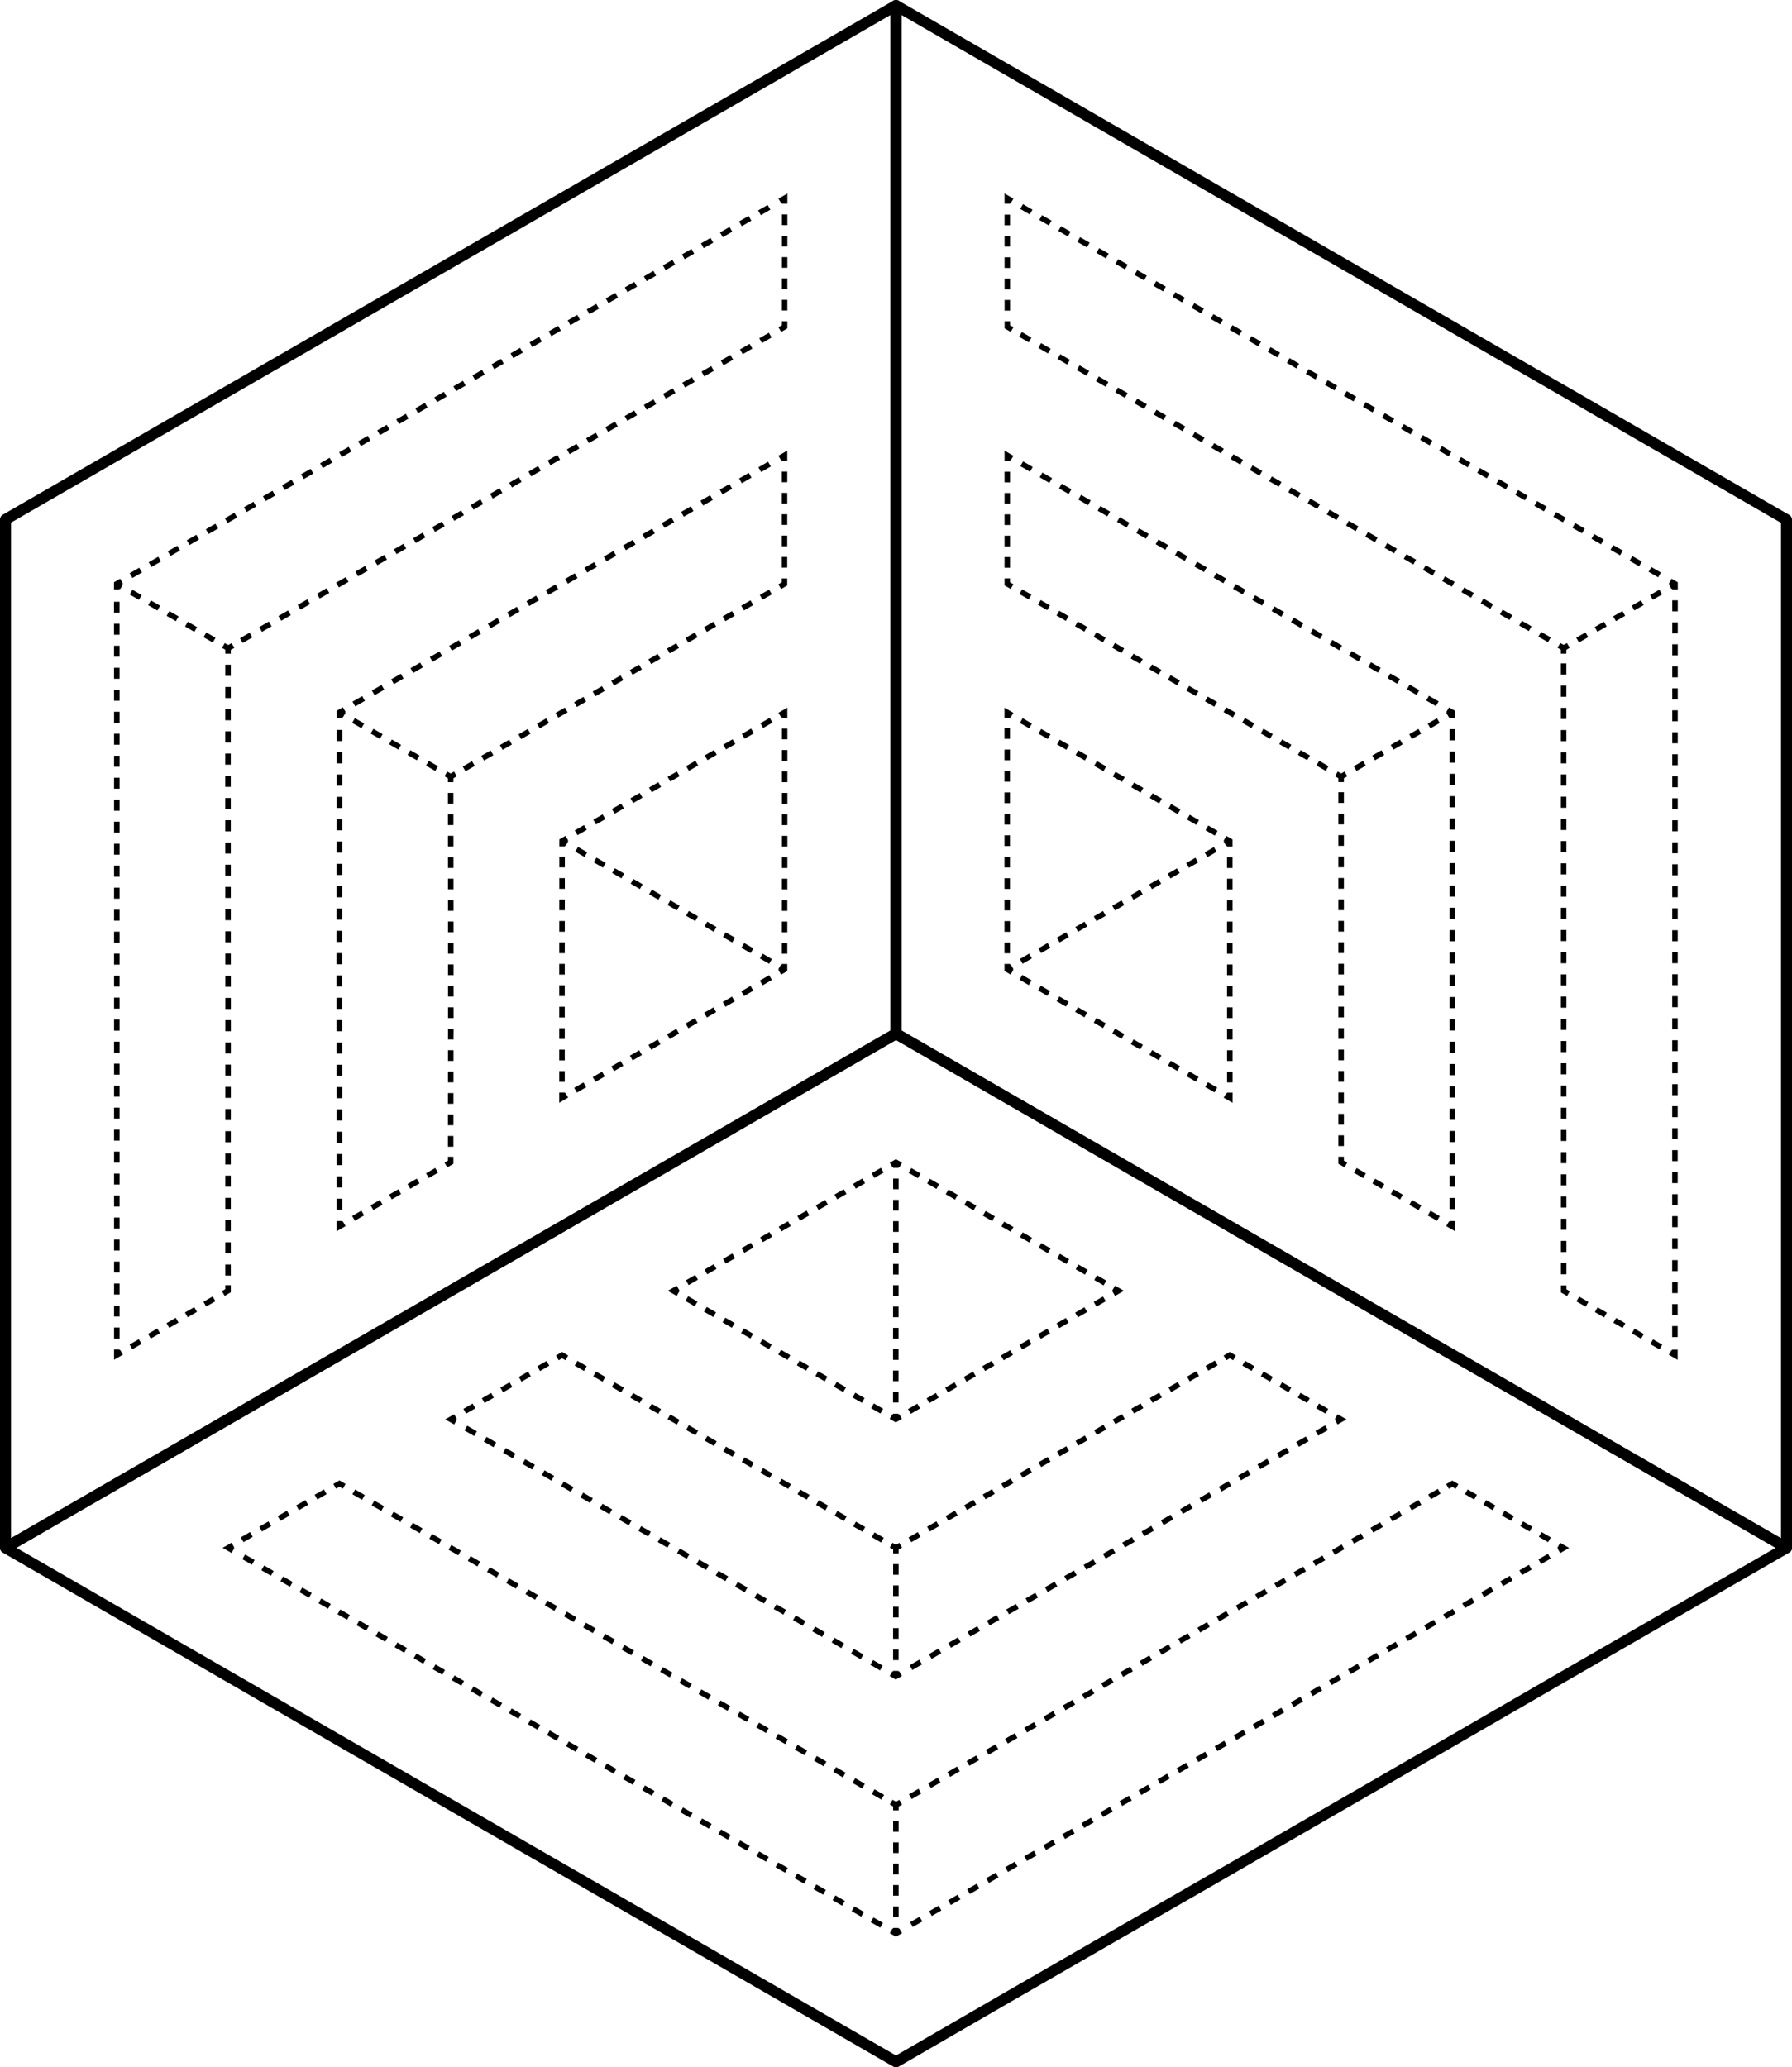 <svg id="a939980e-3bc3-472d-badd-e7110fd3b98b" data-name="Layer 1" xmlns="http://www.w3.org/2000/svg" viewBox="0 0 326 376"><defs><style>.a2c285d6-9c86-4063-89f9-486573e61510,.a69cbf87-cff6-4595-a5d0-7ab03d862495,.ad8c54d6-eabb-442b-aa0f-ce5f42cb1e5e,.b9e690e9-9187-4962-abcd-e3745cdf14c4,.bf8dd656-ece9-4e8e-ae95-e00d68854fbb,.f05e4189-9a01-4f39-bb8e-02d96b0b3beb,.f95075e6-c0b9-48f2-947b-8ede788b62a5,.fb0fbce0-fb46-4bf5-b998-bb806ad91f8b{fill:none;}.a2c285d6-9c86-4063-89f9-486573e61510,.a69cbf87-cff6-4595-a5d0-7ab03d862495,.b9e690e9-9187-4962-abcd-e3745cdf14c4,.bf8dd656-ece9-4e8e-ae95-e00d68854fbb,.f05e4189-9a01-4f39-bb8e-02d96b0b3beb,.f95075e6-c0b9-48f2-947b-8ede788b62a5,.fb0fbce0-fb46-4bf5-b998-bb806ad91f8b{stroke:#000;}.f05e4189-9a01-4f39-bb8e-02d96b0b3beb{stroke-linecap:round;stroke-linejoin:round;stroke-width:2px;}.a2c285d6-9c86-4063-89f9-486573e61510,.a69cbf87-cff6-4595-a5d0-7ab03d862495,.b9e690e9-9187-4962-abcd-e3745cdf14c4,.bf8dd656-ece9-4e8e-ae95-e00d68854fbb,.f95075e6-c0b9-48f2-947b-8ede788b62a5,.fb0fbce0-fb46-4bf5-b998-bb806ad91f8b{stroke-miterlimit:10;}.bf8dd656-ece9-4e8e-ae95-e00d68854fbb{stroke-dasharray:1.95 1.95;}.f95075e6-c0b9-48f2-947b-8ede788b62a5{stroke-dasharray:1.94 1.94;}.a69cbf87-cff6-4595-a5d0-7ab03d862495{stroke-dasharray:2.03 2.03;}.b9e690e9-9187-4962-abcd-e3745cdf14c4{stroke-dasharray:2.02 2.02;}.fb0fbce0-fb46-4bf5-b998-bb806ad91f8b{stroke-dasharray:2 2;}</style></defs><title>03u</title><g id="ad1aba85-e44e-4c56-be4f-fa67e6900e11" data-name="straight"><path class="f05e4189-9a01-4f39-bb8e-02d96b0b3beb" d="M163,1,1,94.48v187H1L163,188h0V1Z"/><path class="f05e4189-9a01-4f39-bb8e-02d96b0b3beb" d="M163,188h0L1,281.52,163,375l20.25-11.71,20.28-11.68L223.72,340,244,328.27l20.27-11.69,20.23-11.7,20.23-11.66L325,281.52Z"/><path class="f05e4189-9a01-4f39-bb8e-02d96b0b3beb" d="M325,94.52,163,1V188l162,93.5h0Z"/><line class="a2c285d6-9c86-4063-89f9-486573e61510" x1="162.98" y1="281.54" x2="163.85" y2="281.04"/><polyline class="bf8dd656-ece9-4e8e-ae95-e00d68854fbb" points="165.53 280.06 183.22 269.83 203.47 258.13 203.49 258.13 222.01 247.46"/><polyline class="a2c285d6-9c86-4063-89f9-486573e61510" points="222.85 246.97 223.72 246.47 224.58 246.97"/><line class="f95075e6-c0b9-48f2-947b-8ede788b62a5" x1="226.26" y1="247.94" x2="242.24" y2="257.17"/><polyline class="a2c285d6-9c86-4063-89f9-486573e61510" points="243.08 257.65 243.95 258.15 243.08 258.65"/><polyline class="a69cbf87-cff6-4595-a5d0-7ab03d862495" points="241.32 259.67 223.72 269.83 203.49 281.54 183.22 293.22 164.71 303.89"/><polyline class="a2c285d6-9c86-4063-89f9-486573e61510" points="163.83 304.4 162.96 304.9 162.1 304.4"/><line class="a69cbf87-cff6-4595-a5d0-7ab03d862495" x1="160.34" y1="303.38" x2="83.75" y2="259.16"/><polyline class="a2c285d6-9c86-4063-89f9-486573e61510" points="82.87 258.65 82 258.15 82.87 257.65"/><line class="f95075e6-c0b9-48f2-947b-8ede788b62a5" x1="84.55" y1="256.68" x2="100.54" y2="247.46"/><polyline class="a2c285d6-9c86-4063-89f9-486573e61510" points="101.39 246.97 102.25 246.47 103.12 246.97"/><line class="bf8dd656-ece9-4e8e-ae95-e00d68854fbb" x1="104.8" y1="247.94" x2="161.28" y2="280.55"/><line class="a2c285d6-9c86-4063-89f9-486573e61510" x1="162.12" y1="281.04" x2="162.98" y2="281.54"/><line class="a2c285d6-9c86-4063-89f9-486573e61510" x1="162.98" y1="328.29" x2="163.85" y2="327.79"/><polyline class="b9e690e9-9187-4962-abcd-e3745cdf14c4" points="165.6 326.78 183.24 316.6 223.72 293.22 243.97 281.54 262.46 270.86"/><polyline class="a2c285d6-9c86-4063-89f9-486573e61510" points="263.33 270.36 264.2 269.86 265.06 270.36"/><line class="f95075e6-c0b9-48f2-947b-8ede788b62a5" x1="266.75" y1="271.33" x2="282.74" y2="280.55"/><polyline class="a2c285d6-9c86-4063-89f9-486573e61510" points="283.58 281.04 284.45 281.54 283.58 282.04"/><polyline class="fb0fbce0-fb46-4bf5-b998-bb806ad91f8b" points="281.85 283.04 264.22 293.22 223.72 316.6 203.47 328.29 183.24 339.97 164.72 350.67"/><polyline class="a2c285d6-9c86-4063-89f9-486573e61510" points="163.85 351.17 162.98 351.67 162.12 351.17"/><line class="fb0fbce0-fb46-4bf5-b998-bb806ad91f8b" x1="160.38" y1="350.17" x2="43.23" y2="282.52"/><polyline class="a2c285d6-9c86-4063-89f9-486573e61510" points="42.37 282.02 41.5 281.52 42.37 281.02"/><line class="f95075e6-c0b9-48f2-947b-8ede788b62a5" x1="44.05" y1="280.05" x2="60.04" y2="270.82"/><polyline class="a2c285d6-9c86-4063-89f9-486573e61510" points="60.89 270.33 61.75 269.83 62.62 270.33"/><line class="b9e690e9-9187-4962-abcd-e3745cdf14c4" x1="64.36" y1="271.34" x2="161.25" y2="327.26"/><line class="a2c285d6-9c86-4063-89f9-486573e61510" x1="162.12" y1="327.77" x2="162.98" y2="328.27"/><polyline class="a2c285d6-9c86-4063-89f9-486573e61510" points="162.12 211.9 162.98 211.4 163.85 211.9"/><line class="bf8dd656-ece9-4e8e-ae95-e00d68854fbb" x1="165.54" y1="212.88" x2="201.76" y2="233.78"/><polyline class="a2c285d6-9c86-4063-89f9-486573e61510" points="202.6 234.27 203.47 234.77 202.6 235.27"/><polyline class="bf8dd656-ece9-4e8e-ae95-e00d68854fbb" points="200.91 236.24 183.24 246.45 164.67 257.15"/><polyline class="a2c285d6-9c86-4063-89f9-486573e61510" points="163.83 257.63 162.96 258.13 162.1 257.63"/><line class="bf8dd656-ece9-4e8e-ae95-e00d68854fbb" x1="160.41" y1="256.66" x2="124.19" y2="235.75"/><polyline class="a2c285d6-9c86-4063-89f9-486573e61510" points="123.35 235.27 122.48 234.77 123.35 234.27"/><polyline class="bf8dd656-ece9-4e8e-ae95-e00d68854fbb" points="125.03 233.29 142.73 223.06 161.28 212.39"/><line class="a2c285d6-9c86-4063-89f9-486573e61510" x1="162.98" y1="328.27" x2="162.98" y2="329.27"/><line class="f95075e6-c0b9-48f2-947b-8ede788b62a5" x1="162.98" y1="331.21" x2="162.98" y2="349.68"/><line class="a2c285d6-9c86-4063-89f9-486573e61510" x1="162.98" y1="350.65" x2="162.98" y2="351.65"/><line class="a2c285d6-9c86-4063-89f9-486573e61510" x1="162.98" y1="281.54" x2="162.98" y2="282.54"/><line class="f95075e6-c0b9-48f2-947b-8ede788b62a5" x1="162.98" y1="284.48" x2="162.97" y2="302.93"/><line class="a2c285d6-9c86-4063-89f9-486573e61510" x1="162.96" y1="303.9" x2="162.96" y2="304.9"/><line class="a2c285d6-9c86-4063-89f9-486573e61510" x1="162.98" y1="211.4" x2="162.98" y2="212.4"/><line class="f95075e6-c0b9-48f2-947b-8ede788b62a5" x1="162.98" y1="214.35" x2="162.96" y2="256.16"/><line class="a2c285d6-9c86-4063-89f9-486573e61510" x1="162.96" y1="257.13" x2="162.96" y2="258.13"/><line class="a2c285d6-9c86-4063-89f9-486573e61510" x1="243.98" y1="141.25" x2="243.11" y2="140.76"/><polyline class="bf8dd656-ece9-4e8e-ae95-e00d68854fbb" points="241.43 139.78 223.73 129.59 203.47 117.9 203.46 117.88 184.95 107.18"/><polyline class="a2c285d6-9c86-4063-89f9-486573e61510" points="184.11 106.69 183.25 106.19 183.25 105.19"/><line class="f95075e6-c0b9-48f2-947b-8ede788b62a5" x1="183.25" y1="103.25" x2="183.25" y2="84.8"/><polyline class="a2c285d6-9c86-4063-89f9-486573e61510" points="183.25 83.83 183.25 82.83 184.11 83.33"/><polyline class="a69cbf87-cff6-4595-a5d0-7ab03d862495" points="185.87 84.35 203.48 94.51 223.73 106.18 243.98 117.89 262.48 128.58"/><polyline class="a2c285d6-9c86-4063-89f9-486573e61510" points="263.36 129.09 264.22 129.59 264.22 130.59"/><line class="a69cbf87-cff6-4595-a5d0-7ab03d862495" x1="264.22" y1="132.62" x2="264.22" y2="221.06"/><polyline class="a2c285d6-9c86-4063-89f9-486573e61510" points="264.22 222.08 264.22 223.08 263.35 222.58"/><line class="f95075e6-c0b9-48f2-947b-8ede788b62a5" x1="261.67" y1="221.61" x2="245.68" y2="212.37"/><polyline class="a2c285d6-9c86-4063-89f9-486573e61510" points="244.84 211.88 243.98 211.38 243.98 210.38"/><line class="bf8dd656-ece9-4e8e-ae95-e00d68854fbb" x1="243.98" y1="208.44" x2="243.98" y2="143.23"/><line class="a2c285d6-9c86-4063-89f9-486573e61510" x1="243.98" y1="142.25" x2="243.98" y2="141.25"/><line class="a2c285d6-9c86-4063-89f9-486573e61510" x1="284.47" y1="117.88" x2="283.6" y2="117.38"/><polyline class="b9e690e9-9187-4962-abcd-e3745cdf14c4" points="281.86 116.37 264.22 106.18 223.73 82.82 203.49 71.12 185 60.45"/><polyline class="a2c285d6-9c86-4063-89f9-486573e61510" points="184.12 59.94 183.26 59.44 183.26 58.44"/><line class="f95075e6-c0b9-48f2-947b-8ede788b62a5" x1="183.26" y1="56.5" x2="183.25" y2="38.04"/><polyline class="a2c285d6-9c86-4063-89f9-486573e61510" points="183.25 37.06 183.25 36.06 184.11 36.56"/><polyline class="fb0fbce0-fb46-4bf5-b998-bb806ad91f8b" points="185.85 37.57 203.48 47.74 243.98 71.13 264.23 82.82 284.46 94.5 302.98 105.19"/><polyline class="a2c285d6-9c86-4063-89f9-486573e61510" points="303.85 105.69 304.72 106.19 304.72 107.19"/><line class="fb0fbce0-fb46-4bf5-b998-bb806ad91f8b" x1="304.72" y1="109.19" x2="304.7" y2="244.47"/><polyline class="a2c285d6-9c86-4063-89f9-486573e61510" points="304.7 245.47 304.7 246.47 303.84 245.97"/><line class="f95075e6-c0b9-48f2-947b-8ede788b62a5" x1="302.15" y1="245" x2="286.17" y2="235.76"/><polyline class="a2c285d6-9c86-4063-89f9-486573e61510" points="285.33 235.28 284.46 234.78 284.46 233.78"/><line class="b9e690e9-9187-4962-abcd-e3745cdf14c4" x1="284.46" y1="231.76" x2="284.45" y2="119.9"/><line class="a2c285d6-9c86-4063-89f9-486573e61510" x1="284.45" y1="118.89" x2="284.45" y2="117.89"/><polyline class="a2c285d6-9c86-4063-89f9-486573e61510" points="184.11 176.82 183.24 176.32 183.24 175.32"/><line class="bf8dd656-ece9-4e8e-ae95-e00d68854fbb" x1="183.24" y1="173.38" x2="183.24" y2="131.55"/><polyline class="a2c285d6-9c86-4063-89f9-486573e61510" points="183.24 130.58 183.24 129.58 184.1 130.08"/><polyline class="bf8dd656-ece9-4e8e-ae95-e00d68854fbb" points="185.79 131.06 203.47 141.26 222.01 151.99"/><polyline class="a2c285d6-9c86-4063-89f9-486573e61510" points="222.85 152.47 223.72 152.97 223.72 153.97"/><line class="bf8dd656-ece9-4e8e-ae95-e00d68854fbb" x1="223.72" y1="155.92" x2="223.73" y2="197.74"/><polyline class="a2c285d6-9c86-4063-89f9-486573e61510" points="223.73 198.72 223.73 199.72 222.86 199.22"/><polyline class="bf8dd656-ece9-4e8e-ae95-e00d68854fbb" points="221.18 198.24 203.47 188.03 184.95 177.31"/><line class="ad8c54d6-eabb-442b-aa0f-ce5f42cb1e5e" x1="284.45" y1="117.89" x2="304.7" y2="106.2"/><line class="a2c285d6-9c86-4063-89f9-486573e61510" x1="284.45" y1="117.89" x2="285.31" y2="117.39"/><line class="f95075e6-c0b9-48f2-947b-8ede788b62a5" x1="287" y1="116.42" x2="302.99" y2="107.18"/><line class="a2c285d6-9c86-4063-89f9-486573e61510" x1="303.83" y1="106.7" x2="304.7" y2="106.2"/><line class="a2c285d6-9c86-4063-89f9-486573e61510" x1="243.98" y1="141.25" x2="244.85" y2="140.76"/><line class="f95075e6-c0b9-48f2-947b-8ede788b62a5" x1="246.53" y1="139.79" x2="262.52" y2="130.57"/><line class="a2c285d6-9c86-4063-89f9-486573e61510" x1="263.36" y1="130.09" x2="264.22" y2="129.59"/><line class="a2c285d6-9c86-4063-89f9-486573e61510" x1="183.24" y1="176.32" x2="184.11" y2="175.82"/><line class="f95075e6-c0b9-48f2-947b-8ede788b62a5" x1="185.79" y1="174.85" x2="222.01" y2="153.96"/><line class="a2c285d6-9c86-4063-89f9-486573e61510" x1="222.85" y1="153.47" x2="223.72" y2="152.97"/><line class="a2c285d6-9c86-4063-89f9-486573e61510" x1="81.98" y1="141.26" x2="81.98" y2="142.26"/><polyline class="bf8dd656-ece9-4e8e-ae95-e00d68854fbb" points="81.98 144.21 82 164.63 82.01 188.02 82 188.04 81.98 209.42"/><polyline class="a2c285d6-9c86-4063-89f9-486573e61510" points="81.98 210.39 81.98 211.39 81.12 211.89"/><line class="f95075e6-c0b9-48f2-947b-8ede788b62a5" x1="79.43" y1="212.86" x2="63.46" y2="222.08"/><polyline class="a2c285d6-9c86-4063-89f9-486573e61510" points="62.62 222.57 61.75 223.07 61.75 222.07"/><polyline class="a69cbf87-cff6-4595-a5d0-7ab03d862495" points="61.75 220.04 61.75 199.71 61.73 176.34 61.75 152.94 61.76 131.58"/><polyline class="a2c285d6-9c86-4063-89f9-486573e61510" points="61.76 130.56 61.76 129.56 62.62 129.06"/><line class="a69cbf87-cff6-4595-a5d0-7ab03d862495" x1="64.38" y1="128.05" x2="140.98" y2="83.83"/><polyline class="a2c285d6-9c86-4063-89f9-486573e61510" points="141.86 83.32 142.72 82.82 142.72 83.82"/><line class="f95075e6-c0b9-48f2-947b-8ede788b62a5" x1="142.72" y1="85.77" x2="142.71" y2="104.23"/><polyline class="a2c285d6-9c86-4063-89f9-486573e61510" points="142.71 105.2 142.71 106.2 141.85 106.7"/><line class="bf8dd656-ece9-4e8e-ae95-e00d68854fbb" x1="140.16" y1="107.67" x2="83.69" y2="140.28"/><line class="a2c285d6-9c86-4063-89f9-486573e61510" x1="82.85" y1="140.76" x2="81.98" y2="141.26"/><line class="a2c285d6-9c86-4063-89f9-486573e61510" x1="41.49" y1="117.89" x2="41.49" y2="118.89"/><polyline class="b9e690e9-9187-4962-abcd-e3745cdf14c4" points="41.49 120.9 41.48 141.27 41.5 188.02 41.49 211.4 41.49 232.75"/><polyline class="a2c285d6-9c86-4063-89f9-486573e61510" points="41.49 233.75 41.49 234.75 40.62 235.26"/><line class="f95075e6-c0b9-48f2-947b-8ede788b62a5" x1="38.94" y1="236.23" x2="22.96" y2="245.47"/><polyline class="a2c285d6-9c86-4063-89f9-486573e61510" points="22.11 245.95 21.25 246.45 21.25 245.45"/><polyline class="fb0fbce0-fb46-4bf5-b998-bb806ad91f8b" points="21.25 243.45 21.25 223.09 21.25 176.32 21.25 152.94 21.25 129.58 21.24 108.2"/><polyline class="a2c285d6-9c86-4063-89f9-486573e61510" points="21.24 107.19 21.24 106.19 22.11 105.69"/><line class="fb0fbce0-fb46-4bf5-b998-bb806ad91f8b" x1="23.84" y1="104.69" x2="141" y2="37.07"/><polyline class="a2c285d6-9c86-4063-89f9-486573e61510" points="141.87 36.56 142.74 36.06 142.74 37.06"/><line class="f95075e6-c0b9-48f2-947b-8ede788b62a5" x1="142.74" y1="39.01" x2="142.73" y2="57.47"/><polyline class="a2c285d6-9c86-4063-89f9-486573e61510" points="142.73 58.44 142.73 59.44 141.86 59.94"/><line class="b9e690e9-9187-4962-abcd-e3745cdf14c4" x1="140.12" y1="60.95" x2="43.25" y2="116.89"/><line class="a2c285d6-9c86-4063-89f9-486573e61510" x1="42.38" y1="117.4" x2="41.51" y2="117.9"/><polyline class="a2c285d6-9c86-4063-89f9-486573e61510" points="142.72 175.33 142.72 176.33 141.85 176.83"/><line class="bf8dd656-ece9-4e8e-ae95-e00d68854fbb" x1="140.17" y1="177.8" x2="103.95" y2="198.72"/><polyline class="a2c285d6-9c86-4063-89f9-486573e61510" points="103.11 199.2 102.24 199.7 102.24 198.7"/><polyline class="bf8dd656-ece9-4e8e-ae95-e00d68854fbb" points="102.24 196.76 102.24 176.34 102.26 154.92"/><polyline class="a2c285d6-9c86-4063-89f9-486573e61510" points="102.26 153.95 102.26 152.95 103.13 152.45"/><line class="bf8dd656-ece9-4e8e-ae95-e00d68854fbb" x1="104.81" y1="151.47" x2="141.03" y2="130.56"/><polyline class="a2c285d6-9c86-4063-89f9-486573e61510" points="141.87 130.07 142.73 129.57 142.73 130.57"/><polyline class="bf8dd656-ece9-4e8e-ae95-e00d68854fbb" points="142.74 132.52 142.74 152.96 142.72 174.36"/><line class="a2c285d6-9c86-4063-89f9-486573e61510" x1="41.51" y1="117.9" x2="40.64" y2="117.4"/><line class="f95075e6-c0b9-48f2-947b-8ede788b62a5" x1="38.96" y1="116.43" x2="22.97" y2="107.19"/><line class="a2c285d6-9c86-4063-89f9-486573e61510" x1="22.13" y1="106.71" x2="21.26" y2="106.21"/><line class="a2c285d6-9c86-4063-89f9-486573e61510" x1="81.98" y1="141.26" x2="81.11" y2="140.76"/><line class="f95075e6-c0b9-48f2-947b-8ede788b62a5" x1="79.43" y1="139.79" x2="63.46" y2="130.55"/><line class="a2c285d6-9c86-4063-89f9-486573e61510" x1="62.62" y1="130.06" x2="61.76" y2="129.56"/><line class="a2c285d6-9c86-4063-89f9-486573e61510" x1="142.72" y1="176.33" x2="141.85" y2="175.83"/><line class="f95075e6-c0b9-48f2-947b-8ede788b62a5" x1="140.17" y1="174.86" x2="103.97" y2="153.93"/><line class="a2c285d6-9c86-4063-89f9-486573e61510" x1="103.12" y1="153.45" x2="102.26" y2="152.95"/></g></svg>